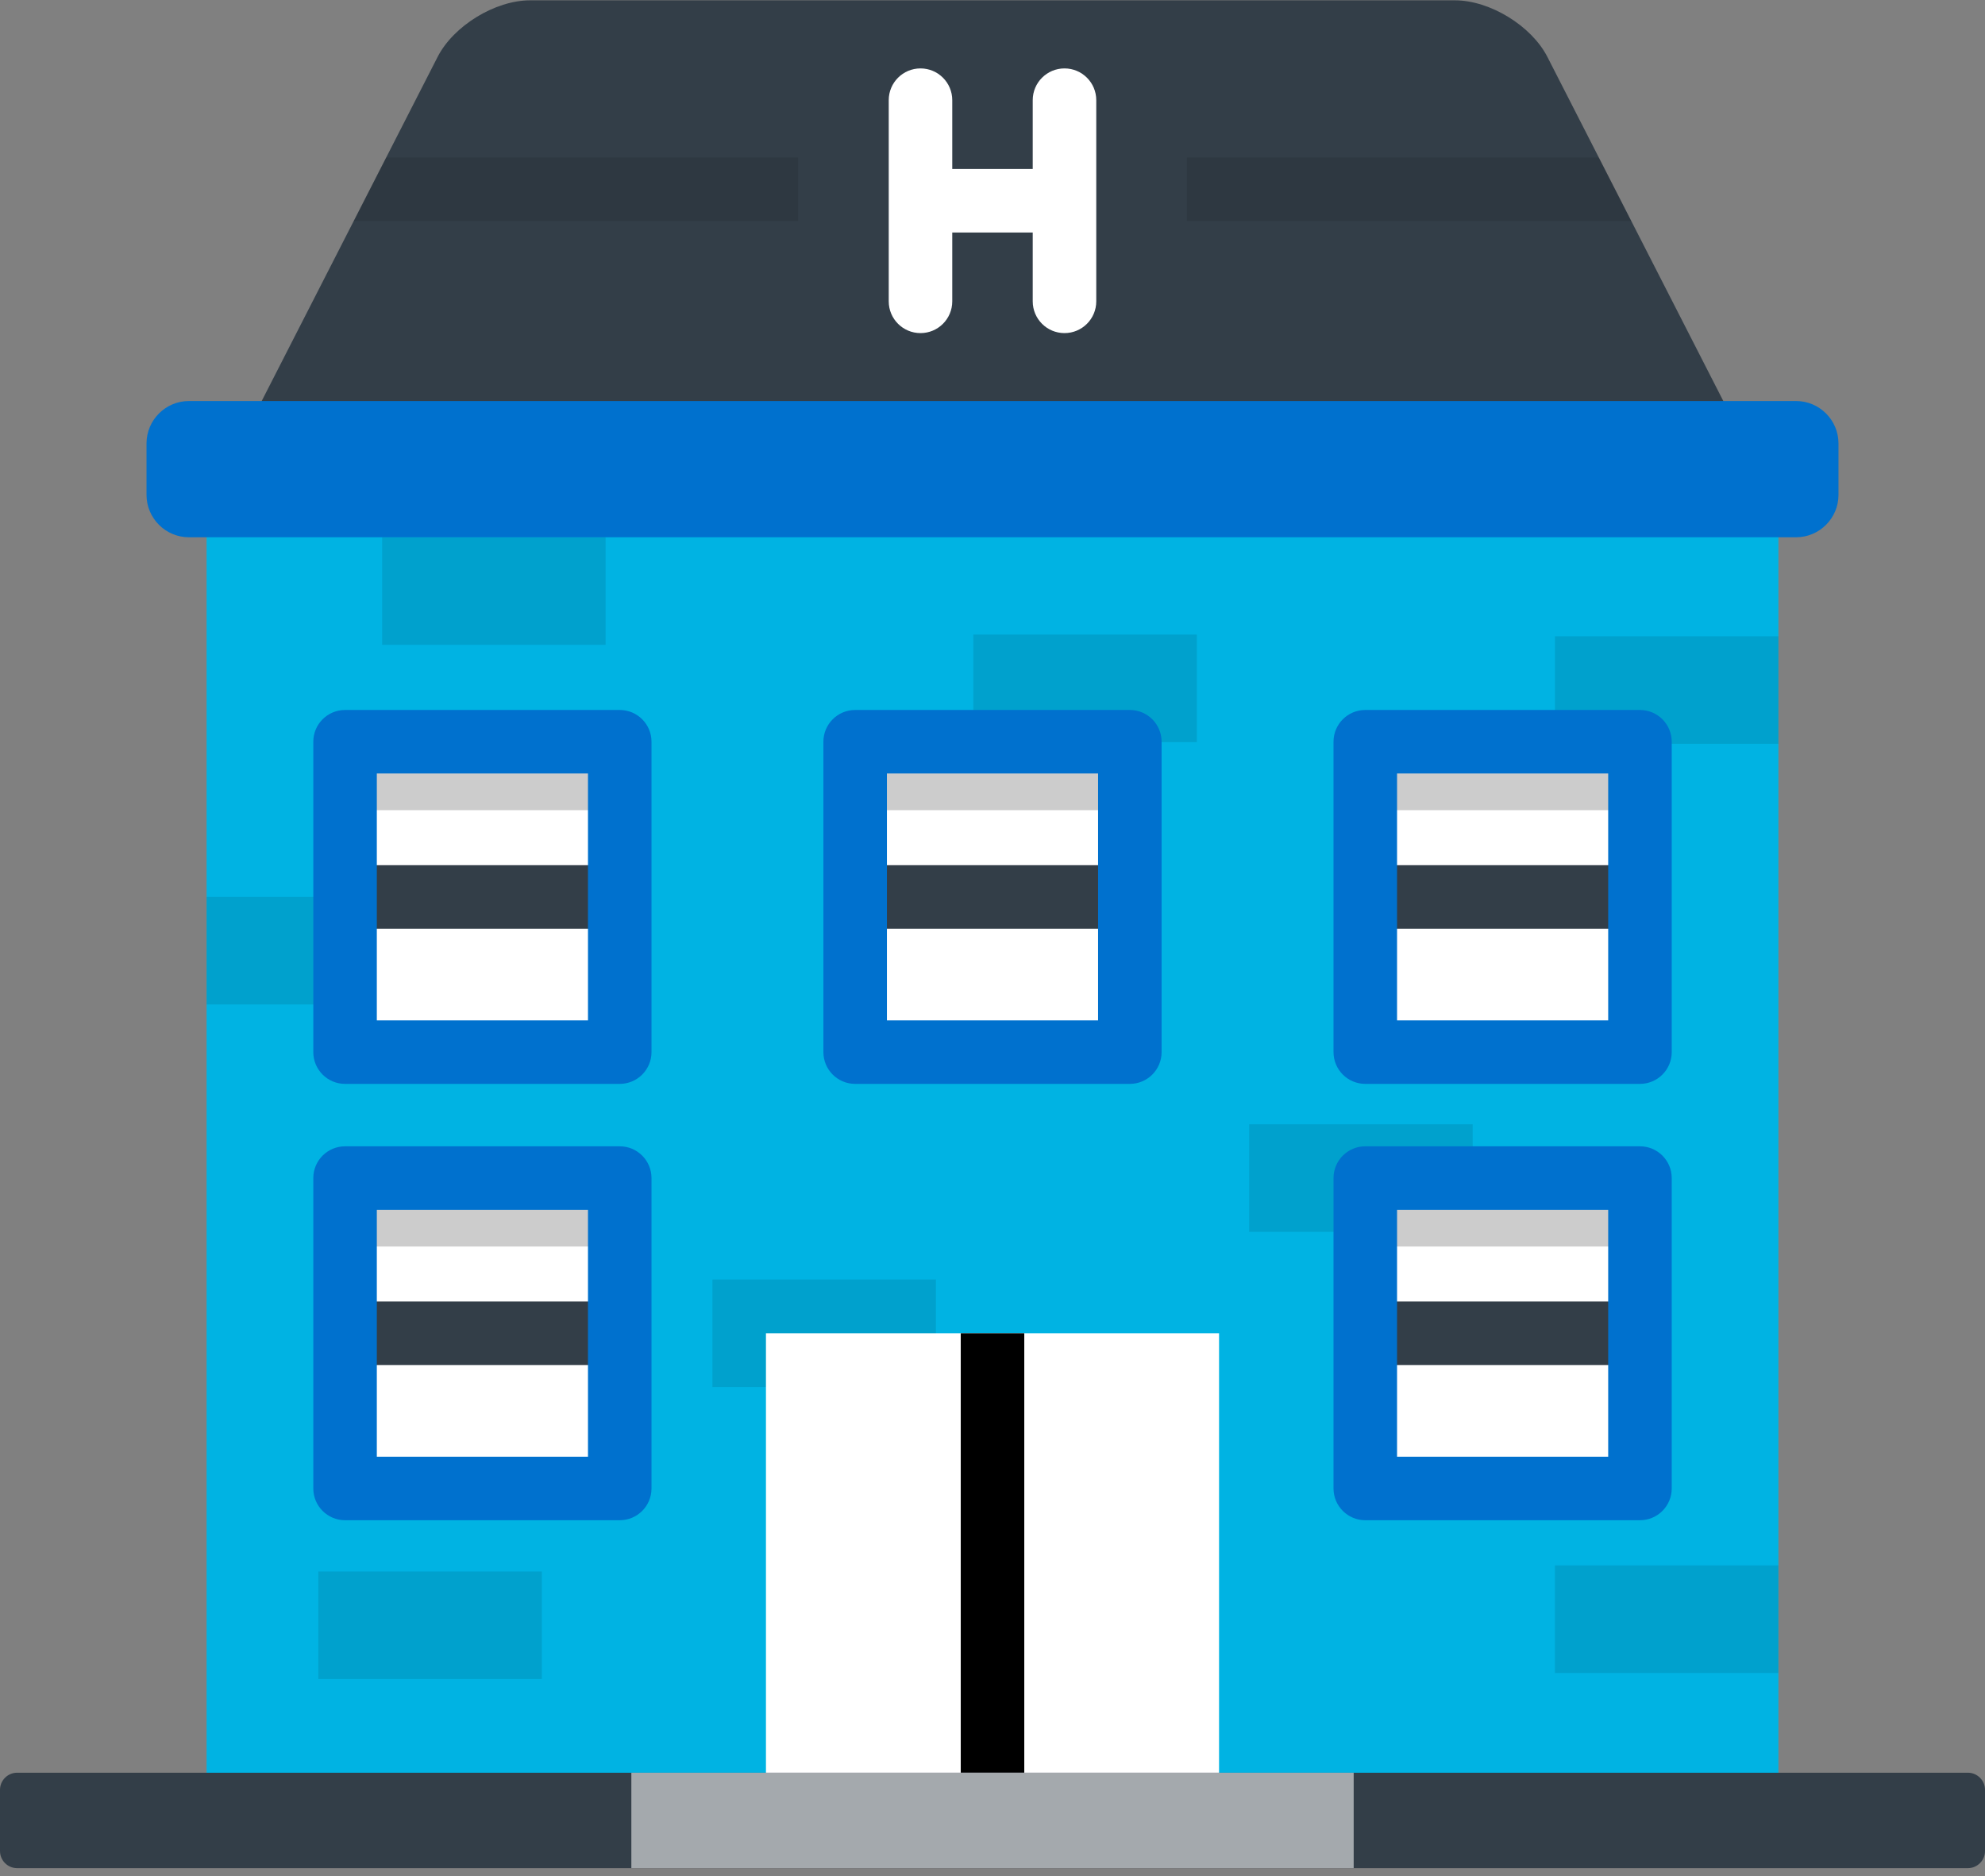 <svg xmlns="http://www.w3.org/2000/svg" width="128" height="121" viewBox="0 0 128 121">
  <rect x="0" y="0" width="128" height="121" fill="#808080" stroke="none"/>
  <g fill="none" fill-rule="evenodd">
    <path fill="#333E48" d="M99.78,3.668 C98.754,1.662 96.072,0.021 93.819,0.021 L34.181,0.021 C31.928,0.021 29.246,1.663 28.22,3.668 L15.854,27.859 C14.828,29.865 15.832,31.506 18.085,31.506 L109.914,31.506 C112.167,31.506 113.171,29.864 112.146,27.859 L99.78,3.668 L99.78,3.668 Z"/>
    <path fill="#000" d="M22.808,14.256 L51.464,14.256 L51.464,10.16 L24.902,10.16 L22.808,14.256 L22.808,14.256 Z M103.098,10.16 L76.536,10.16 L76.536,14.256 L105.192,14.256 L103.098,10.16 L103.098,10.16 Z" opacity=".1"/>
    <rect width="101.356" height="88.975" x="13.322" y="28.428" fill="#00B3E3"/>
    <rect width="14.411" height="6.935" x="100.269" y="41.033" fill="#000" opacity=".1"/>
    <rect width="14.411" height="6.935" x="80.552" y="72.507" fill="#000" opacity=".1"/>
    <rect width="14.411" height="6.935" x="62.766" y="40.924" fill="#000" opacity=".1"/>
    <rect width="14.411" height="6.935" x="13.322" y="57.845" fill="#000" opacity=".1"/>
    <rect width="14.411" height="6.935" x="24.641" y="34.649" fill="#000" opacity=".1"/>
    <rect width="14.411" height="6.935" x="45.941" y="82.516" fill="#000" opacity=".1"/>
    <rect width="14.411" height="6.935" x="20.528" y="101.347" fill="#000" opacity=".1"/>
    <rect width="14.411" height="6.935" x="100.267" y="100.957" fill="#000" opacity=".1"/>
    <rect width="29.218" height="31.419" x="49.391" y="85.984" fill="#FFF"/>
    <rect width="4.096" height="28.341" x="61.953" y="85.984" fill="#000"/>
    <rect width="17.712" height="20.017" x="22.251" y="47.836" fill="#FFF"/>
    <rect width="17.712" height="4.413" x="22.251" y="47.836" fill="#000" opacity=".2"/>
    <rect width="17.712" height="4.096" x="22.251" y="55.797" fill="#333E48"/>
    <path fill="#0071CE" d="M39.963,69.901 L22.251,69.901 C21.12,69.901 20.203,68.984 20.203,67.853 L20.203,47.835 C20.203,46.704 21.12,45.787 22.251,45.787 L39.963,45.787 C41.094,45.787 42.011,46.704 42.011,47.835 L42.011,67.853 C42.011,68.984 41.094,69.901 39.963,69.901 L39.963,69.901 Z M24.299,65.805 L37.915,65.805 L37.915,49.883 L24.299,49.883 L24.299,65.805 L24.299,65.805 Z"/>
    <rect width="17.712" height="20.017" x="55.145" y="47.836" fill="#FFF"/>
    <rect width="17.712" height="4.413" x="55.145" y="47.836" fill="#000" opacity=".2"/>
    <rect width="17.712" height="4.096" x="55.145" y="55.797" fill="#333E48"/>
    <path fill="#0071CE" d="M72.856,69.901 L55.144,69.901 C54.013,69.901 53.096,68.984 53.096,67.853 L53.096,47.835 C53.096,46.704 54.013,45.787 55.144,45.787 L72.856,45.787 C73.987,45.787 74.904,46.704 74.904,47.835 L74.904,67.853 C74.904,68.984 73.987,69.901 72.856,69.901 L72.856,69.901 Z M57.192,65.805 L70.808,65.805 L70.808,49.883 L57.192,49.883 L57.192,65.805 L57.192,65.805 L57.192,65.805 Z"/>
    <rect width="17.712" height="20.017" x="88.038" y="47.836" fill="#FFF"/>
    <rect width="17.712" height="4.413" x="88.038" y="47.836" fill="#000" opacity=".2"/>
    <rect width="17.712" height="4.096" x="88.038" y="55.797" fill="#333E48"/>
    <path fill="#0071CE" d="M105.75,69.901 L88.038,69.901 C86.907,69.901 85.99,68.984 85.99,67.853 L85.99,47.835 C85.99,46.704 86.907,45.787 88.038,45.787 L105.75,45.787 C106.882,45.787 107.799,46.704 107.799,47.835 L107.799,67.853 C107.799,68.984 106.882,69.901 105.75,69.901 L105.75,69.901 Z M90.087,65.805 L103.702,65.805 L103.702,49.883 L90.087,49.883 L90.087,65.805 L90.087,65.805 Z"/>
    <rect width="17.712" height="20.017" x="22.251" y="75.975" fill="#FFF"/>
    <rect width="17.712" height="4.413" x="22.251" y="75.975" fill="#000" opacity=".2"/>
    <rect width="17.712" height="4.096" x="22.251" y="83.936" fill="#333E48"/>
    <path fill="#0071CE" d="M39.963,98.041 L22.251,98.041 C21.12,98.041 20.203,97.124 20.203,95.993 L20.203,75.975 C20.203,74.844 21.12,73.927 22.251,73.927 L39.963,73.927 C41.094,73.927 42.011,74.844 42.011,75.975 L42.011,95.993 C42.011,97.124 41.094,98.041 39.963,98.041 L39.963,98.041 Z M24.299,93.945 L37.915,93.945 L37.915,78.023 L24.299,78.023 L24.299,93.945 L24.299,93.945 Z"/>
    <rect width="17.712" height="20.017" x="88.038" y="75.975" fill="#FFF"/>
    <rect width="17.712" height="4.413" x="88.038" y="75.975" fill="#000" opacity=".2"/>
    <rect width="17.712" height="4.096" x="88.038" y="83.936" fill="#333E48"/>
    <path fill="#0071CE" d="M105.75 98.041L88.038 98.041C86.907 98.041 85.99 97.124 85.99 95.993L85.99 75.975C85.99 74.844 86.907 73.927 88.038 73.927L105.75 73.927C106.882 73.927 107.799 74.844 107.799 75.975L107.799 95.993C107.799 97.124 106.882 98.041 105.75 98.041L105.75 98.041zM90.087 93.945L103.702 93.945 103.702 78.023 90.087 78.023 90.087 93.945 90.087 93.945zM118.552 28.594C118.552 27.092 117.323 25.863 115.822 25.863L12.178 25.863C10.677 25.863 9.448 27.092 9.448 28.594L9.448 31.918C9.448 33.42 10.677 34.649 12.178 34.649L115.821 34.649C117.323 34.649 118.552 33.42 118.552 31.918L118.552 28.594 118.552 28.594 118.552 28.594z"/>
    <path fill="#333E48" d="M128,119.376 C128,119.983 127.504,120.479 126.897,120.479 L1.103,120.479 C0.496,120.479 0,119.983 0,119.376 L0,115.428 C0,114.821 0.496,114.325 1.103,114.325 L126.897,114.325 C127.504,114.325 128,114.821 128,115.428 L128,119.376 L128,119.376 Z"/>
    <rect width="46.578" height="6.154" x="40.712" y="114.325" fill="#A4A9AD"/>
    <path fill="#FFF" d="M68.642,4.412 C67.511,4.412 66.594,5.329 66.594,6.46 L66.594,10.899 L61.405,10.899 L61.405,6.46 C61.405,5.329 60.488,4.412 59.357,4.412 C58.226,4.412 57.309,5.329 57.309,6.46 L57.309,19.434 C57.309,20.566 58.226,21.482 59.357,21.482 C60.488,21.482 61.405,20.566 61.405,19.434 L61.405,14.995 L66.594,14.995 L66.594,19.434 C66.594,20.566 67.511,21.482 68.642,21.482 C69.774,21.482 70.691,20.566 70.691,19.434 L70.691,6.46 C70.691,5.329 69.774,4.412 68.642,4.412 L68.642,4.412 Z"/>
  </g>
</svg>
